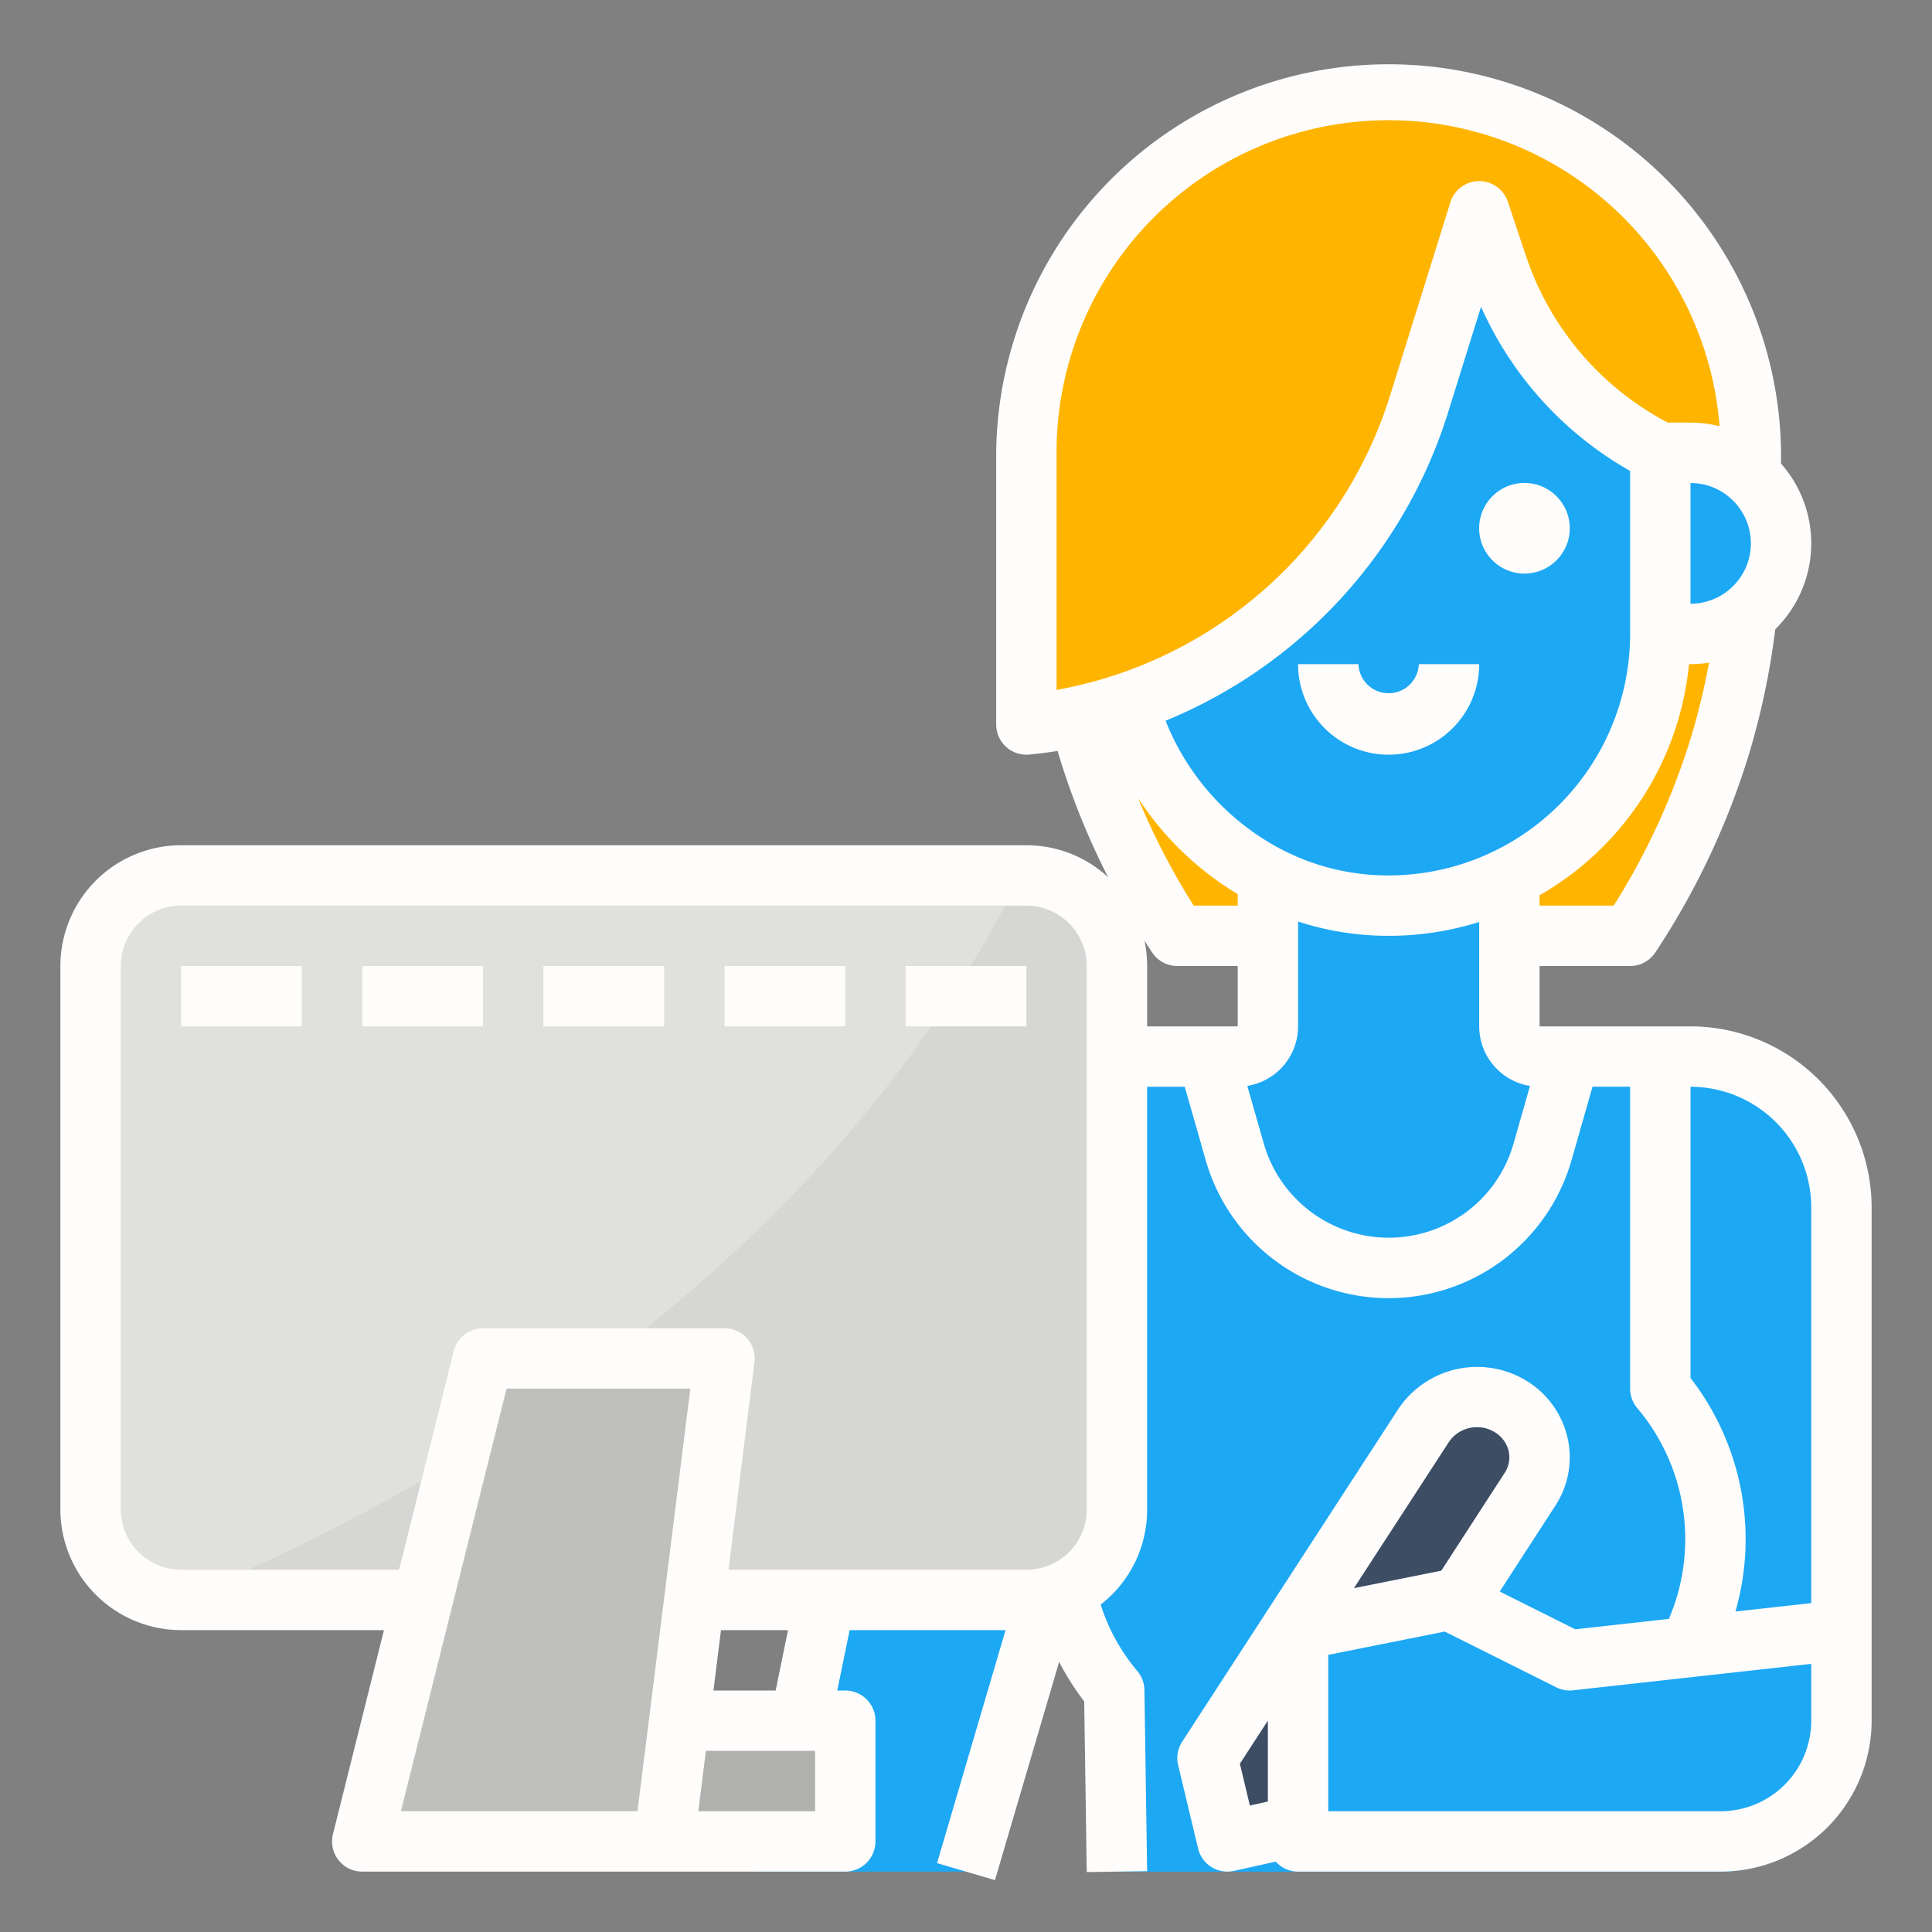<svg width="100" height="100" fill="none" xmlns="http://www.w3.org/2000/svg"><rect width="100%" height="100%" fill="#808080" stroke="none"/><path d="M60.938 48.438h23.437a37.213 37.213 0 006.25-20.643v-4.358H54.687v4.358c0 7.347 2.175 14.53 6.25 20.642z" fill="#FFB500"/><path d="M94.5 59.031a7.807 7.807 0 00-7-4.343h-7.813a1.563 1.563 0 01-1.562-1.563V42.187h-12.5v10.938a1.563 1.563 0 01-1.563 1.563h-9.244a7.81 7.81 0 00-7.654 6.252l-8.102 35.935h10.883l4.963-16.686a11.811 11.811 0 002.77 7.311l.113 9.375h31.272a6.25 6.25 0 006.25-6.25V62.5a7.745 7.745 0 00-.813-3.469z" fill="#1DA8F4"/><path d="M95.313 62.5v28.125a6.25 6.25 0 01-6.25 6.25h-24.61C74.465 90.637 87.748 79.027 94.5 59.031a7.744 7.744 0 01.813 3.469z" fill="#1DA8F4"/><path d="M85.938 87.5v9.375H57.811l-.134-9.375c-3.865-4.602-3.606-11.188.135-15.625V54.687H62.5l1.408 4.928a8.285 8.285 0 0015.934 0l1.408-4.928h4.688v17.188a12.124 12.124 0 010 15.625zm-7.813-38.966v-6.346h-12.5v6.3c1.65.857 3.46 1.361 5.314 1.482 2.48.166 4.96-.33 7.186-1.436z" fill="#1DA8F4"/><path d="M85.938 87.5v9.375H62.022c7.99-5.018 17.334-12.84 24.289-24.533a12.123 12.123 0 01-.374 15.158z" fill="#1DA8F4"/><path d="M78.16 74.345a3.324 3.324 0 00-4.476.996L62.5 92.57l1.035 4.306 4.476-.996 11.184-17.23a3.056 3.056 0 00-1.036-4.305z" fill="#3D4D63"/><path d="M81.25 87.5L75 84.375l-7.813 1.563v10.937h21.876a6.25 6.25 0 006.25-6.25v-4.688L81.25 87.5zm4.688-67.187v12.5a14.062 14.062 0 01-14.999 14.03c-7.474-.482-13.126-7.023-13.126-14.513V20.313a14.063 14.063 0 0128.124 0z" fill="#1DA8F4"/><path d="M85.938 20.313v12.5a14.062 14.062 0 01-13.233 14.039 14.061 14.061 0 007.568-12.477V17.187a14.019 14.019 0 00-4.626-10.425 14.069 14.069 0 0110.29 13.55z" fill="#1DA8F4"/><path d="M90.625 23.438v6.25h-4.688v-6.25a16.855 16.855 0 01-8.459-9.754l-.915-2.746-3.13 10.011A23.752 23.752 0 0153.126 37.5V23.437a18.75 18.75 0 0137.5 0z" fill="#FFB500"/><path d="M90.625 23.438v6.25h-4.688v-6.25a16.853 16.853 0 01-6.25-5.381v-3.994a13.997 13.997 0 00-3.07-8.77 18.764 18.764 0 0114.008 18.145z" fill="#FFB500"/><path d="M85.938 23.438H87.5a4.688 4.688 0 010 9.375h-1.563v-9.376z" fill="#1DA8F4"/><path d="M57.813 50v28.125a4.689 4.689 0 01-4.688 4.688H9.375c-.031 0-.063 0-.092-.002a4.688 4.688 0 01-4.595-4.686V50a4.689 4.689 0 014.687-4.688h43.75A4.689 4.689 0 0157.813 50z" fill="#E0E0DE"/><path d="M57.813 50v28.125a4.689 4.689 0 01-4.688 4.688H9.375c-.031 0-.063 0-.092-.002 13.455-5.6 33.242-16.909 43.559-37.499h.283A4.689 4.689 0 0157.813 50z" fill="#D6D6D4"/><path d="M25 89.063h18.75v6.25H25v-6.25z" fill="#B0B0AE"/><path d="M34.375 95.313H18.75l6.25-25h12.5l-3.125 25z" fill="#BFBFBD"/><path d="M87.5 53.125h-7.813V50h4.688a1.563 1.563 0 001.302-.699 39.32 39.32 0 004.85-10.27 38.912 38.912 0 001.36-6.46 6.235 6.235 0 00.3-8.573v-.56a20.313 20.313 0 00-40.624 0V37.5a1.563 1.563 0 001.71 1.556 23.52 23.52 0 001.466-.187 38.435 38.435 0 002.618 6.536 6.225 6.225 0 00-4.232-1.655H9.375A6.257 6.257 0 003.125 50v28.125a6.257 6.257 0 006.25 6.25h10.499l-2.64 10.559a1.563 1.563 0 001.516 1.941h25a1.563 1.563 0 001.563-1.563v-6.25A1.563 1.563 0 0043.75 87.5h-.413l.64-3.125h8.07l-3.546 12.06 2.998.88 3.322-11.298c.37.719.803 1.403 1.297 2.043l.132 8.838 3.125-.046-.14-9.375a1.565 1.565 0 00-.365-.98 10.028 10.028 0 01-1.899-3.445 6.208 6.208 0 002.404-4.927V56.25h1.947l1.082 3.788a9.846 9.846 0 0018.942 0l1.082-3.79h1.947v15.626c0 .368.13.724.367 1.006a10.505 10.505 0 011.64 10.914l-4.846.538-3.911-1.955 2.874-4.434a4.57 4.57 0 00.632-3.542 4.663 4.663 0 00-2.173-2.962 4.904 4.904 0 00-6.58 1.49L61.19 90.148a1.56 1.56 0 00-.21 1.214l1.032 4.313a1.561 1.561 0 001.858 1.162l2.16-.48a1.558 1.558 0 001.157.518h21.876a7.821 7.821 0 007.812-7.813V62.5a9.386 9.386 0 00-9.375-9.375zm-23.438-6.25h-2.276a35.799 35.799 0 01-2.883-5.577 15.846 15.846 0 005.16 4.979v.598zm2.274-2.907a12.863 12.863 0 01-6.006-6.663 25.43 25.43 0 0014.6-15.887l1.728-5.54a18.338 18.338 0 007.717 8.497v8.438A12.506 12.506 0 0171.04 45.285a11.93 11.93 0 01-4.704-1.317zm24.289-15.843A3.128 3.128 0 0187.5 31.25V25a3.128 3.128 0 013.125 3.125zm-3.088 9.998a36.155 36.155 0 01-4.012 8.752h-3.838v-.536a15.51 15.51 0 007.735-11.964h.078c.322 0 .642-.025.96-.074a35.224 35.224 0 01-.923 3.822zm-32.85-14.685a17.185 17.185 0 0134.317-1.379 6.249 6.249 0 00-1.504-.184h-1.175a15.174 15.174 0 01-7.36-8.684l-.921-2.75a1.562 1.562 0 00-2.973.031l-3.125 10.015A22.196 22.196 0 0154.688 35.71V23.437zM20.752 93.75l5.469-21.875h9.51L32.996 93.75H20.75zm21.436 0h-6.042l.39-3.125h5.653v3.125zm-2.04-6.25h-3.22l.39-3.125h3.47l-.64 3.125zm16.103-9.375a3.126 3.126 0 01-1.777 2.821 2.883 2.883 0 01-.647.218c-.23.055-.465.084-.701.086H37.707l1.343-10.744a1.561 1.561 0 00-1.55-1.756H25a1.562 1.562 0 00-1.516 1.184L20.655 81.25H9.375a3.129 3.129 0 01-3.125-3.125V50a3.129 3.129 0 013.125-3.125h43.75A3.128 3.128 0 0156.25 50v28.125zm3.125-25V50a6.25 6.25 0 00-.14-1.315c.132.207.265.413.401.618a1.563 1.563 0 001.301.697h3.126v3.125h-4.688zm18.965 6.062a6.685 6.685 0 01-2.406 3.52A6.731 6.731 0 0165.41 59.18l-.85-2.974a3.127 3.127 0 002.629-3.081v-5.427c1.18.386 2.406.623 3.646.705a15.583 15.583 0 005.728-.683v5.405a3.127 3.127 0 002.629 3.082l-.851 2.98zm9.16 12.137V56.25a6.257 6.257 0 016.25 6.25v20.477l-3.924.435A13.614 13.614 0 0087.5 71.325zm-12.502 3.308a1.753 1.753 0 012.352-.512 1.565 1.565 0 01.736.984 1.471 1.471 0 01-.21 1.14L74.6 81.299l-4.521.904 4.919-7.571zM64.176 91.289l1.449-2.23v4.188l-.932.207-.517-2.165zm24.886 2.461H68.75v-8.094l6.03-1.206 5.771 2.885c.27.135.572.19.871.156l12.328-1.37v2.942a4.693 4.693 0 01-4.688 4.687z" fill="#FFFCFC"/><path d="M76.563 34.375h-3.126a1.563 1.563 0 01-3.124 0h-3.126a4.688 4.688 0 009.376 0zm2.343-4.687a2.344 2.344 0 100-4.69 2.344 2.344 0 000 4.69zM9.375 50h6.25v3.125h-6.25V50zm9.375 0H25v3.125h-6.25V50zm9.375 0h6.25v3.125h-6.25V50zm9.375 0h6.25v3.125H37.5V50zm9.375 0h6.25v3.125h-6.25V50z" fill="#FFFCFC"/></svg>